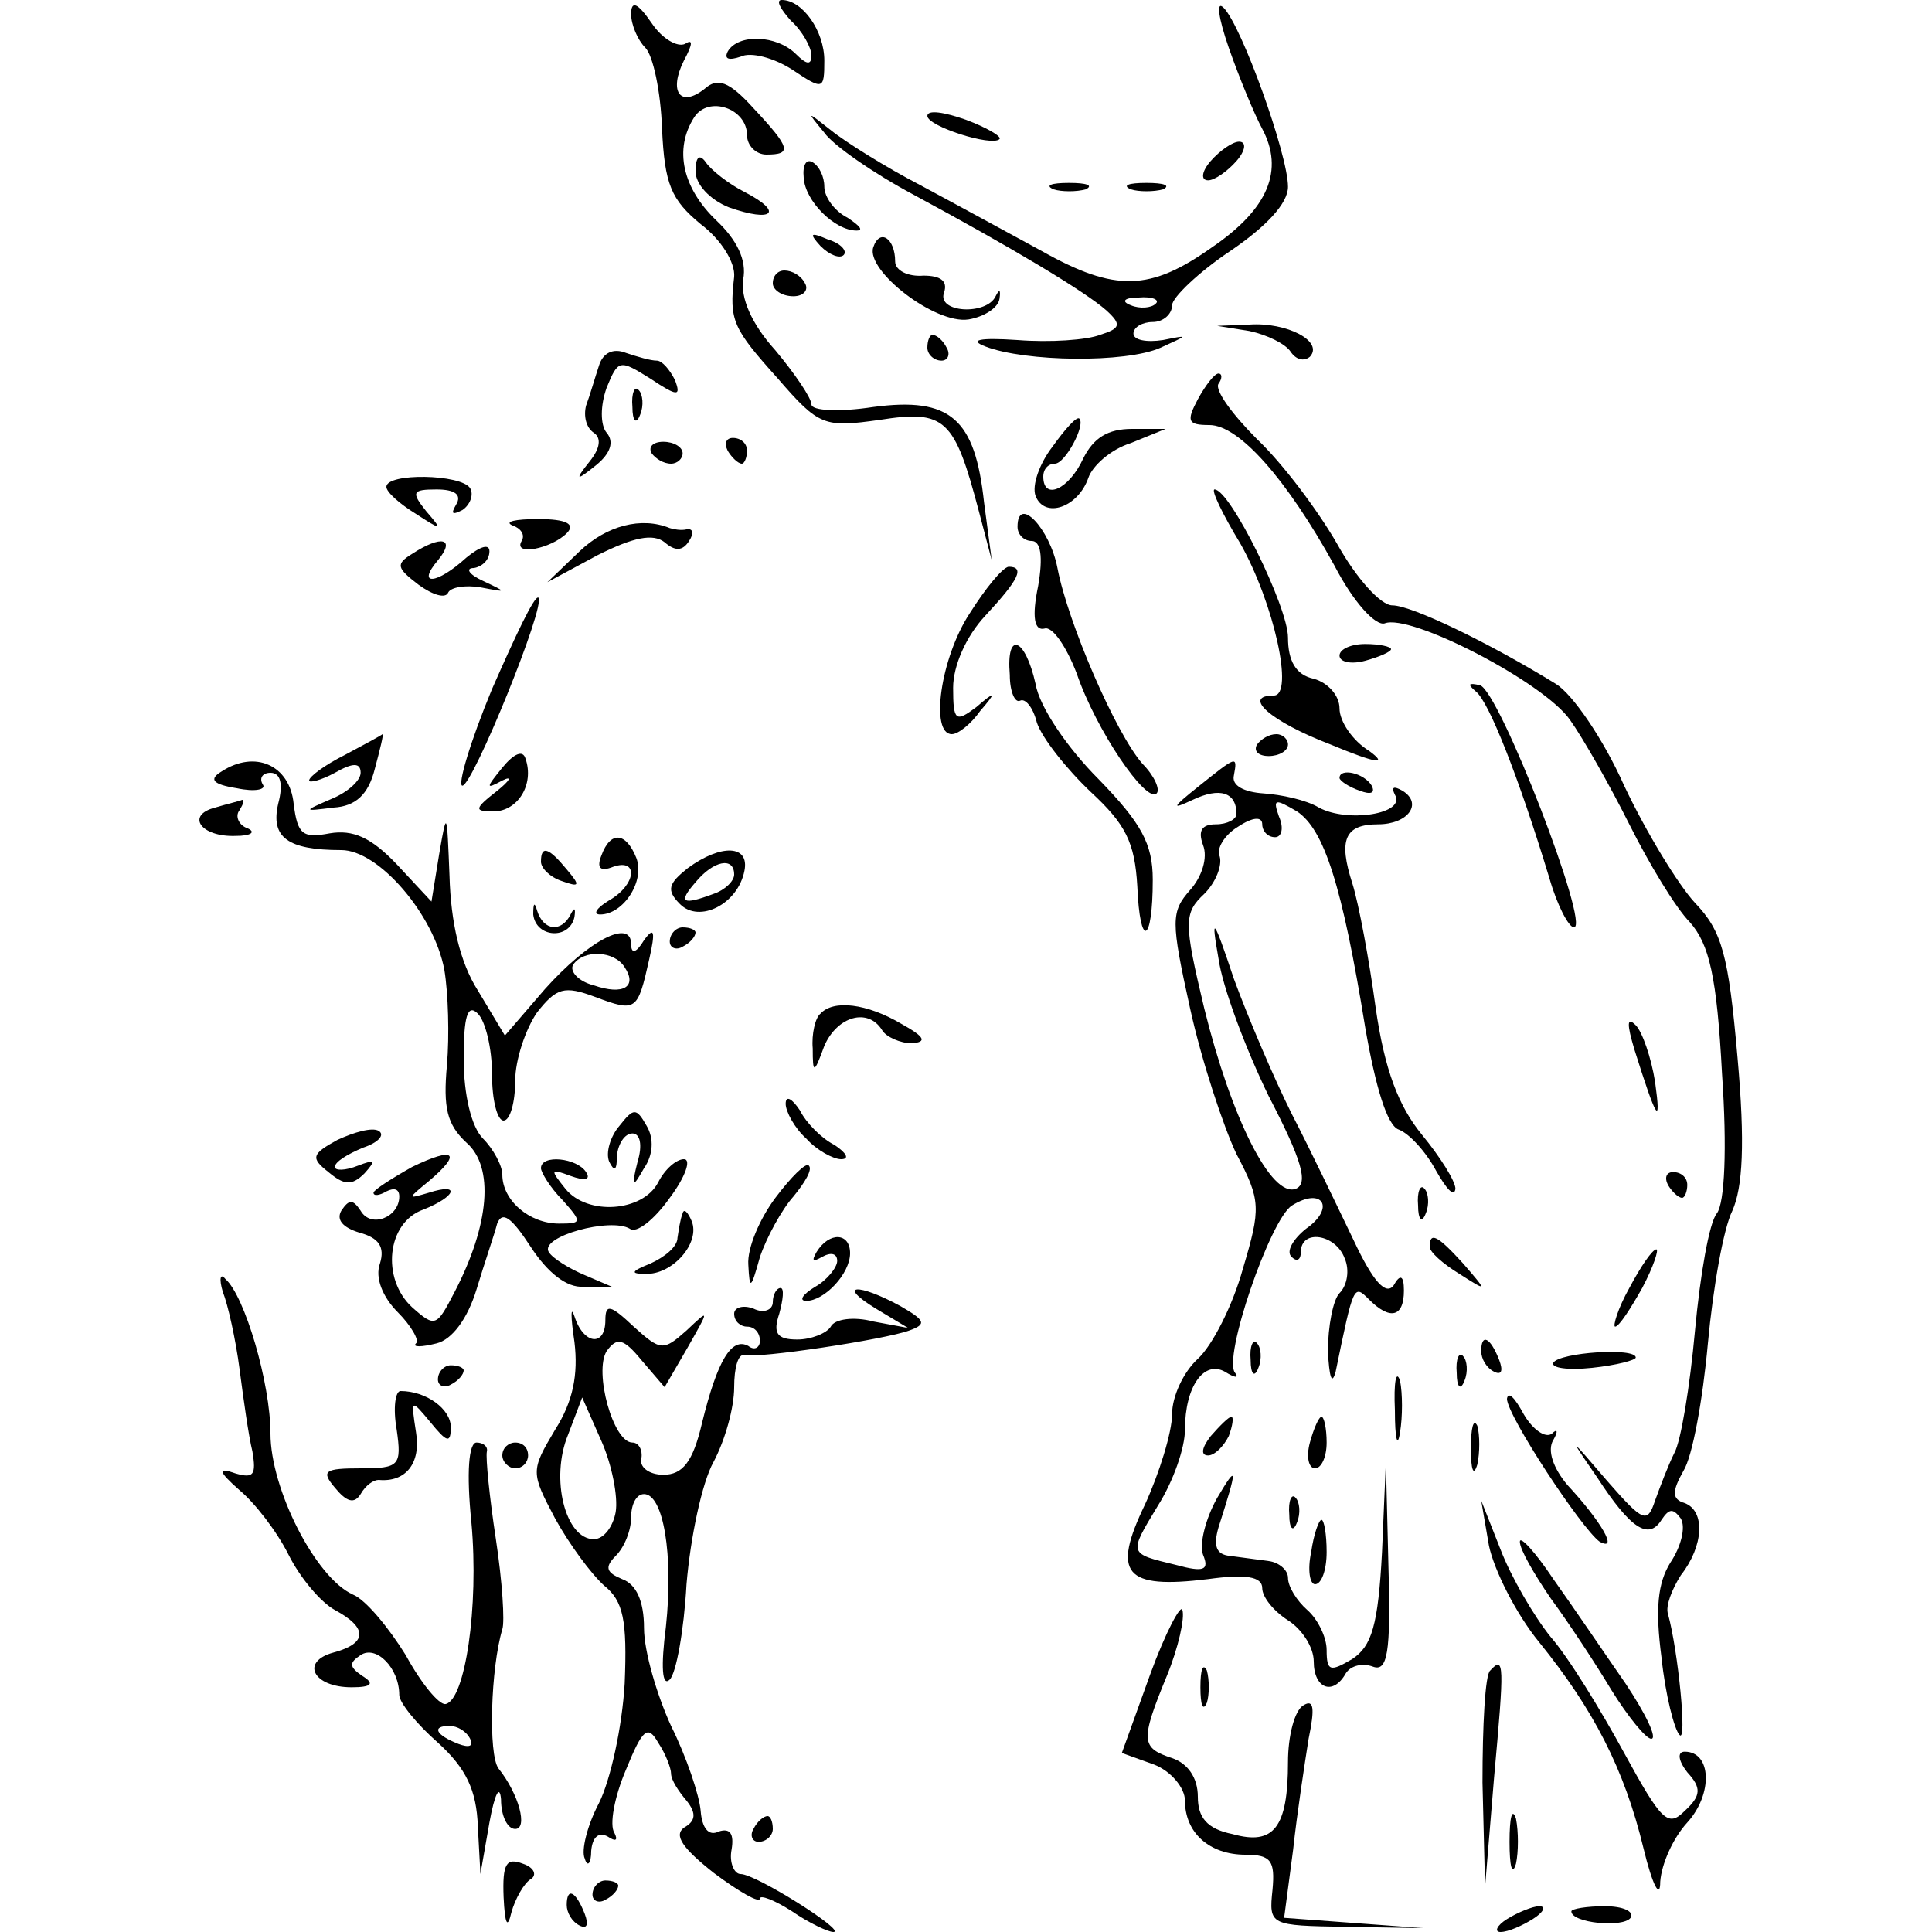 <svg version="1.0" xmlns="http://www.w3.org/2000/svg" width="200" height="200" viewBox="0 0 150 150"><path d="M49 1.1c0 .8.5 2 1.1 2.6.6.6 1.2 3.4 1.3 6.3.2 4.3.7 5.5 3 7.4 1.6 1.2 2.7 3 2.6 4.1-.4 3.4-.1 4 3.4 7.9 3.2 3.7 3.6 3.8 7.9 3.2 5.1-.8 5.8-.1 7.7 7.1l1 3.8-.6-4.5c-.7-6.5-2.6-8.2-8.6-7.4-2.6.4-4.8.3-4.8-.2s-1.3-2.4-2.8-4.2c-1.9-2.1-2.7-4.1-2.5-5.5.3-1.5-.5-3.1-2.1-4.6-2.6-2.5-3.3-5.5-1.7-8C55 7.4 58 8.4 58 10.5c0 .8.7 1.5 1.5 1.5 2 0 1.9-.5-1-3.6-1.9-2.1-2.8-2.4-3.8-1.5-1.9 1.5-2.8.2-1.6-2.2.7-1.3.7-1.7.1-1.3-.6.3-1.8-.4-2.6-1.6C49.5.2 49 0 49 1.1zM61.4 1.6c.9.8 1.6 2.1 1.6 2.7 0 .8-.4.7-1.2-.1-1.5-1.5-4.5-1.6-5.3-.2-.3.6.1.7 1 .4.8-.4 2.6.1 4 1C63.9 7 64 7 64 4.7S62.3 0 60.7 0c-.5 0-.1.7.7 1.6zM95.4 3.7c.8 2.3 2 5.2 2.6 6.3 1.7 3.2.5 6.2-3.9 9.2-4.8 3.4-7.5 3.5-13.2.3-2.4-1.3-6.6-3.6-9.4-5.1-2.7-1.4-5.9-3.4-7-4.3-1.9-1.5-1.9-1.5-.5.2.7 1 3.9 3.2 6.9 4.8 7.6 4.1 13.3 7.5 15 9 1.2 1.1 1.1 1.4-.5 1.9-1 .4-3.9.6-6.4.4-3-.2-3.8 0-2.5.5 3.1 1.2 10.9 1.3 13.6.1 2.2-1 2.2-1 .2-.6-1.3.2-2.3 0-2.3-.5s.7-.9 1.5-.9 1.5-.6 1.5-1.3c0-.6 2.1-2.6 4.5-4.2 2.8-1.9 4.5-3.7 4.5-5C100 12 96.4 2 95 .6c-.6-.6-.4.8.4 3.1zm-5.7 19.9c-.3.3-1.2.4-1.9.1-.8-.3-.5-.6.6-.6 1.1-.1 1.7.2 1.3.5z"/><path d="M72 9c0 .8 5 2.4 5.6 1.8.2-.2-1-.9-2.6-1.5-1.7-.6-3-.8-3-.3zM94 12.5c-.7.8-.8 1.5-.2 1.5.5 0 1.5-.7 2.2-1.5.7-.8.8-1.5.2-1.5-.5 0-1.5.7-2.2 1.5zM54 13.3c0 1 1.1 2.2 2.6 2.8 3.4 1.2 4.3.4 1.2-1.2-1.2-.6-2.6-1.7-3-2.3-.5-.7-.8-.4-.8.7zM62.4 13.8c.1 1.8 2.4 4.1 4.1 4.1.6 0 .2-.4-.7-1-1-.5-1.8-1.6-1.8-2.4 0-.8-.4-1.6-.9-1.9-.5-.3-.8.2-.7 1.2zM81.8 14.7c.6.2 1.8.2 2.5 0 .6-.3.1-.5-1.3-.5-1.4 0-1.9.2-1.2.5zM87.8 14.7c.6.2 1.8.2 2.5 0 .6-.3.1-.5-1.3-.5-1.4 0-1.9.2-1.2.5zM63.7 19.1c.7.7 1.5 1 1.8.7.3-.3-.2-.9-1.2-1.2-1.4-.6-1.5-.5-.6.5zM67.8 19.2c-.6 1.8 4.8 6 7.4 5.6 1.2-.2 2.3-.9 2.4-1.6.1-.7 0-.8-.3-.2-.7 1.5-4.6 1.3-4-.3.3-.9-.3-1.3-1.6-1.3-1.2.1-2.2-.4-2.2-1.1 0-1.8-1.2-2.6-1.7-1.1zM60 22c0 .5.7 1 1.6 1 .8 0 1.2-.5.9-1-.3-.6-1-1-1.6-1-.5 0-.9.4-.9 1zM97 25.7c1.4.3 2.8 1 3.2 1.6.4.6 1 .8 1.5.4 1.1-1.2-1.8-2.7-4.7-2.5l-2.5.1 2.5.4zM72 27c0 .5.5 1 1.1 1 .5 0 .7-.5.4-1-.3-.6-.8-1-1.1-1-.2 0-.4.4-.4 1zM46.5 28.4c-.3.9-.7 2.3-1 3.1-.2.8 0 1.7.6 2.1.6.4.5 1.2-.3 2.2-1.2 1.5-1.1 1.6.5.3 1.1-.9 1.4-1.8.8-2.5-.5-.6-.5-2.1 0-3.5.9-2.2 1-2.2 3.4-.7 2.1 1.4 2.4 1.4 1.9.1-.4-.8-1-1.5-1.4-1.5-.5 0-1.5-.3-2.4-.6-1-.4-1.8 0-2.1 1zM93 31c-.9 1.7-.8 2 .9 2 2.3 0 6 4.2 9.7 10.9 1.5 2.9 3.2 4.7 3.9 4.5 2-.8 12.4 4.6 14.4 7.5 1 1.4 3.1 5.1 4.6 8.1 1.5 3 3.6 6.5 4.7 7.6 1.5 1.7 2.1 4.2 2.5 11.8.4 5.8.2 10-.4 10.8-.6.7-1.3 4.8-1.7 9.1-.4 4.4-1.1 8.6-1.6 9.5-.5 1-1.1 2.6-1.5 3.7-.6 1.8-.9 1.7-3.7-1.5-3-3.5-3-3.5-.8-.3 2.6 4 4 4.9 5 3.3.6-.9.9-.9 1.5-.1.4.7 0 2.2-.8 3.4-1 1.6-1.2 3.6-.7 7.4.3 2.9 1 5.6 1.4 6 .6.7-.1-6.5-.9-9.4-.2-.6.3-1.9 1-3 1.8-2.3 1.9-5 .3-5.6-1-.3-1-.9-.1-2.5.7-1.1 1.5-5.5 1.9-9.9.4-4.3 1.2-8.9 1.9-10.3.8-1.8 1-5.2.4-11.9-.7-8-1.2-9.8-3.3-12-1.3-1.4-3.8-5.5-5.5-9.1-1.6-3.6-4-7.1-5.3-7.9-5.2-3.2-11.2-6.1-12.7-6.1-.9 0-2.8-2.1-4.3-4.8-1.5-2.6-4.2-6.2-6.2-8.1-1.9-1.9-3.3-3.8-3-4.3.3-.4.3-.8 0-.8s-1 .9-1.6 2z"/><path d="M49.1 31.6c0 1.1.3 1.4.6.6.3-.7.2-1.6-.1-1.9-.3-.4-.6.2-.5 1.3zM81.7 34.7c-1 1.3-1.6 3-1.3 3.8.7 1.8 3.3.9 4.1-1.4.3-.9 1.7-2.2 3.3-2.7l2.7-1.1h-2.6c-1.9 0-3 .7-3.8 2.3C83 38 81 38.9 81 37c0-.6.4-1 .9-1 .8 0 2.4-3 1.9-3.5-.2-.2-1.1.8-2.1 2.2zM50.6 35.2c.3.4.9.8 1.5.8.5 0 .9-.4.9-.8 0-.5-.7-.9-1.5-.9s-1.2.4-.9.9zM56.5 35c.3.5.8 1 1.1 1 .2 0 .4-.5.4-1 0-.6-.5-1-1.1-1-.5 0-.7.4-.4 1zM30 37.8c0 .4 1 1.3 2.3 2.1 2 1.3 2.1 1.3.8-.2-1.2-1.5-1.1-1.7.8-1.7 1.4 0 2 .4 1.5 1.2-.4.7-.3.8.5.4.6-.4.9-1.2.6-1.7-.7-1.1-6.5-1.2-6.5-.1zM96.3 42.2c2.6 4.6 4.2 11.8 2.6 11.8-2.5 0-.3 2 4.4 3.8 3.6 1.5 4.5 1.6 3 .5-1.3-.8-2.3-2.3-2.3-3.3s-.9-2-2-2.3c-1.4-.3-2-1.4-2-3.2 0-2.4-4.5-11.5-5.7-11.5-.3 0 .6 1.9 2 4.2zM39.8 40.8c.6.2 1 .7.7 1.2-.7 1.2 2.3.6 3.5-.6.7-.7 0-1.1-2.2-1.1-1.8 0-2.7.2-2 .5zM45 42.8l-2.5 2.4 3.9-2.1c2.8-1.4 4.3-1.7 5.2-1 .8.7 1.4.7 1.9-.1.4-.6.3-1-.2-.9-.4.1-1 0-1.3-.1-2.2-.9-4.9-.2-7 1.8zM79 40.9c0 .6.5 1.1 1.1 1.1.7 0 .9 1.2.5 3.5-.5 2.4-.3 3.5.5 3.3.6-.2 1.7 1.4 2.5 3.5 1.5 4.4 5.4 10.1 6.2 9.3.3-.3-.2-1.4-1.1-2.3-2.1-2.4-5.8-11-6.6-15.2-.6-3.1-3.1-5.7-3.1-3.2zM32 43c-1.3.8-1.2 1.1.5 2.4 1.1.8 2.1 1.1 2.3.6.2-.4 1.3-.6 2.5-.4 2.1.4 2.1.4.2-.5-1.1-.5-1.4-1-.7-1 .6-.1 1.2-.6 1.2-1.3 0-.6-.7-.4-1.8.5-2.3 2.1-3.9 2.2-2.2.2 1.4-1.7.3-2-2-.5zM75.3 47.6C73 51.1 72.2 57 73.9 57c.5 0 1.5-.8 2.2-1.8 1.3-1.5 1.2-1.6-.3-.3-1.6 1.2-1.8 1.1-1.8-1.5 0-1.7 1-4 2.5-5.6 2.6-2.8 3.1-3.8 1.8-3.8-.5.1-1.8 1.7-3 3.6zM38.2 53.5c-1.7 4.1-2.7 7.5-2.3 7.5.8 0 6.5-14 5.9-14.6-.3-.2-1.8 3-3.6 7.1zM78.4 52.4c0 1.3.4 2.2.8 2 .4-.2 1 .5 1.3 1.7.4 1.2 2.3 3.6 4.2 5.4 2.7 2.5 3.4 3.9 3.6 7.3.2 4.9 1.2 4.5 1.2-.5 0-2.8-.9-4.4-4.2-7.8-2.4-2.4-4.6-5.6-4.9-7.4-.8-3.6-2.3-4.2-2-.7zM104 50.9c0 .5.9.7 2 .4 1.1-.3 2-.7 2-.9 0-.2-.9-.4-2-.4s-2 .4-2 .9zM114.6 53.7c1 .8 3.3 6.6 5.7 14.5.6 2.1 1.5 3.8 1.9 3.8 1.3 0-5.8-18.4-7.3-18.8-.9-.2-1-.1-.3.5zM26.8 58.6c-1.6.8-2.8 1.7-2.8 2 0 .2.9 0 2-.6 1.4-.8 2-.8 2 0 0 .6-1 1.5-2.2 2-2.3 1-2.3 1 .1.7 1.7-.1 2.7-1 3.2-3 .4-1.5.7-2.7.6-2.7-.1.1-1.4.8-2.9 1.6zM97.6 57.8c-.3.5.1.9.9.9s1.5-.4 1.5-.9c0-.4-.4-.8-.9-.8-.6 0-1.2.4-1.5.8zM39 59.6c-1.3 1.6-1.3 1.7 0 1 .8-.4.6 0-.4.8-1.8 1.4-1.8 1.6-.3 1.6 1.9 0 3.2-2.1 2.5-4.1-.2-.7-.9-.4-1.8.7z"/><path d="M17.2 59.9c-1 .6-.7 1 1.2 1.3 1.4.3 2.3.1 2-.3-.3-.5 0-.9.6-.9.8 0 1 .9.6 2.4-.6 2.6.7 3.6 4.9 3.6 2.9 0 7.2 5 8 9.3.3 1.8.4 5.1.2 7.4-.3 3.3 0 4.6 1.5 6 2.2 1.9 1.8 6.4-.9 11.6-1.4 2.7-1.5 2.8-3.3 1.2-2.4-2.2-2-6.6.9-7.6 2.5-1 2.9-2.1.4-1.3-1.7.5-1.7.5 0-.9 2.6-2.2 2-2.7-1.3-1.1-1.6.9-3 1.8-3 2 0 .3.5.2 1-.1.6-.3 1-.2 1 .4 0 1.6-2.2 2.5-3 1.1-.6-.9-.9-.9-1.5 0-.4.7.1 1.3 1.4 1.7 1.5.4 2 1.1 1.6 2.4-.4 1.1.2 2.6 1.4 3.8 1 1 1.7 2.2 1.4 2.4-.3.3.4.3 1.6 0 1.2-.3 2.4-1.9 3.1-4.2.6-2 1.4-4.3 1.6-5.1.4-1 1.1-.5 2.6 1.8 1.3 2 2.8 3.2 4.1 3.1h2.2l-2.1-.9c-1.2-.5-2.5-1.3-2.8-1.8-.7-1.2 4.8-2.7 6.3-1.8.5.4 1.9-.7 3.1-2.4 1.2-1.6 1.7-3 1.1-3-.6 0-1.5.8-2 1.8-1.2 2.3-5.5 2.6-7.2.5-1.2-1.5-1.2-1.6.4-1 1.1.4 1.6.3 1.2-.3-.7-1.1-3.5-1.4-3.5-.3 0 .3.7 1.5 1.7 2.5 1.5 1.7 1.5 1.8-.3 1.8-2.3 0-4.4-1.8-4.4-3.8 0-.7-.7-2-1.5-2.8-.9-.9-1.5-3.4-1.5-6.2 0-3.3.3-4.3 1.1-3.5.6.6 1.1 2.7 1.1 4.7s.4 3.6.9 3.6.9-1.4.9-3.1c0-1.6.8-4 1.7-5.3 1.5-1.9 2.1-2.1 4.5-1.2 3.2 1.2 3.3 1.1 4.2-2.9.5-2.2.4-2.6-.4-1.5-.6 1-1 1.1-1 .3 0-2-3.3-.3-6.7 3.5l-3.1 3.6-2.1-3.5c-1.4-2.2-2.1-5.3-2.2-8.9-.2-5-.2-5.2-.8-1.7l-.6 3.7-2.7-2.9c-2-2.1-3.4-2.7-5.2-2.4-2.1.4-2.5.1-2.8-2.3-.3-3-3-4.2-5.6-2.5zm31.3 15.2c1 1.5-.1 2.2-2.4 1.4-1.2-.3-1.9-1.1-1.6-1.6.8-1.2 3.2-1.1 4 .2zM93 61.1c-2 1.6-2.1 1.8-.4 1 2.1-1 3.4-.6 3.4 1.1 0 .4-.7.8-1.6.8-1.1 0-1.4.5-1 1.6.4 1-.1 2.5-1 3.5-1.5 1.7-1.5 2.4 0 9.2.9 4.1 2.6 9.2 3.6 11.3 1.9 3.6 1.9 4.2.5 8.9-.8 2.9-2.4 6-3.5 7s-2 2.9-2 4.3-1 4.6-2.1 7c-2.6 5.4-1.6 6.6 4.9 5.8 2.9-.4 4.2-.2 4.2.7 0 .7.9 1.8 2 2.5s2 2.1 2 3.2c0 2.1 1.5 2.7 2.5.9.4-.6 1.3-.8 2.1-.5 1.1.4 1.4-1 1.2-7.7l-.2-8.2-.3 7c-.3 5.7-.8 7.3-2.3 8.3-1.7 1-2 1-2-.7 0-1-.7-2.4-1.5-3.1-.8-.7-1.5-1.8-1.5-2.5 0-.6-.7-1.2-1.5-1.3-.8-.1-2.2-.3-3-.4-1.1-.1-1.3-.8-.9-2.2 1.5-4.7 1.5-5-.1-2.3-.9 1.6-1.4 3.6-1.1 4.4.5 1.2.1 1.4-2.1.8-3.7-.9-3.7-.8-1.4-4.6 1.2-1.9 2.1-4.5 2.1-5.9 0-3.4 1.5-5.4 3.1-4.5.8.5 1.1.5.8.1-1-1.1 2.7-11.9 4.4-13 2.4-1.5 3.4.2 1.1 1.8-1 .8-1.6 1.8-1.1 2.2.4.4.7.2.7-.4 0-1.8 2.7-1.4 3.4.5.4.9.2 2.1-.4 2.7-.5.5-.9 2.6-.9 4.5.1 2 .3 2.7.6 1.6 1.4-6.8 1.4-6.8 2.6-5.6 1.6 1.6 2.7 1.4 2.7-.7 0-1.2-.3-1.3-.8-.4-.6.8-1.6-.3-3.1-3.5-1.3-2.7-3.4-7.1-4.8-9.8-1.4-2.8-3.4-7.5-4.5-10.5-1.6-4.8-1.8-5-1.2-1.6.3 2.2 2.1 7 3.9 10.7 2.6 5 3.1 6.8 2.1 7.2-1.9.7-5-5.5-7.1-14-1.6-6.7-1.6-7.4 0-8.9.9-.9 1.4-2.2 1.2-2.9-.3-.6.4-1.7 1.4-2.3 1.2-.8 1.9-.8 1.9-.2 0 .5.4 1 1 1 .5 0 .7-.7.3-1.6-.5-1.4-.3-1.4 1.4-.4 2.1 1.4 3.5 5.7 5.3 16.8.8 4.6 1.7 7.6 2.6 7.9.8.3 2.1 1.7 2.9 3.2.8 1.4 1.4 2.1 1.5 1.4 0-.6-1.2-2.5-2.6-4.2-1.8-2.2-2.9-5-3.6-9.9-.5-3.7-1.3-8-1.8-9.6-1.1-3.4-.6-4.6 2-4.6 2.3 0 3.5-1.6 1.9-2.6-.7-.4-.9-.3-.6.3.9 1.5-3.7 2.2-5.9 1-1-.6-2.9-1-4.3-1.1-1.5-.1-2.5-.6-2.3-1.4.3-1.6.2-1.5-2.8.9z"/><path d="M104 60.4c0 .2.7.7 1.6 1 .8.3 1.2.2.9-.4-.6-1-2.5-1.4-2.5-.6zM16.7 62.7c-2.3.6-1.1 2.3 1.6 2.2 1.2 0 1.6-.3.9-.6-.6-.2-1-.9-.6-1.4.3-.5.4-.8.2-.8-.2.1-1.1.3-2.1.6zM46.7 66.4c-.4 1-.1 1.3.9.9 2-.7 1.8 1.4-.3 2.6-1 .6-1.3 1.1-.7 1.1 1.8 0 3.5-2.6 2.8-4.4-.8-2-2-2.1-2.7-.2zM42 66.9c0 .5.7 1.2 1.6 1.5 1.4.5 1.5.4.4-.9-1.4-1.7-2-1.9-2-.6zM53.4 67.4c-1.5 1.2-1.7 1.7-.6 2.8 1.5 1.5 4.5 0 5-2.6.4-2-1.8-2.1-4.4-.2zm3.6.5c0 .5-.7 1.2-1.6 1.5-2.4.9-2.8.7-1.4-.9 1.4-1.7 3-2 3-.6zM41.4 71c.2 1.8 2.8 2 3.2.2.1-.7 0-.8-.3-.2-.7 1.4-2.1 1.3-2.6-.3-.2-.7-.3-.6-.3.3zM52 73.1c0 .5.5.7 1 .4.6-.3 1-.8 1-1.1 0-.2-.4-.4-1-.4-.5 0-1 .5-1 1.1zM63.7 78.7c-.4.3-.7 1.6-.6 2.7 0 2 .1 2 .9-.2 1-2.3 3.4-3 4.5-1.2.3.5 1.4 1 2.3 1 1.2-.1 1-.5-.8-1.5-2.7-1.6-5.3-1.9-6.3-.8zM126.9 81.5c1.7 5.4 2.1 6.1 1.6 2.5-.3-1.9-1-3.9-1.5-4.4-.7-.7-.7-.1-.1 1.9zM61 85.7c0 .6.7 1.9 1.6 2.7.8.9 2.1 1.6 2.7 1.6.7 0 .4-.5-.5-1.1-1-.5-2.2-1.7-2.7-2.7-.6-.9-1.1-1.2-1.1-.5zM48.1 87.4c-.7.8-1.1 2.1-.8 2.8.4.8.6.7.6-.5.1-.9.6-1.7 1.2-1.7s.8.9.4 2.2c-.5 2-.4 2.1.5.5.7-1 .8-2.3.2-3.3-.8-1.4-1-1.4-2.1 0zM26.2 88.5c-2 1.1-2.1 1.4-.7 2.5 1.2 1 1.8 1.1 2.8.1.9-1 .8-1.1-.5-.6-1 .4-1.8.4-1.8.1 0-.4 1-1 2.2-1.5 1.2-.4 1.7-1 1.2-1.3-.5-.3-1.9.1-3.2.7zM60.2 93c-1.2 1.6-2.2 3.9-2.1 5.2.1 2 .2 1.9.9-.6.5-1.5 1.7-3.7 2.6-4.7.9-1.1 1.5-2.1 1.2-2.4-.2-.3-1.4.9-2.6 2.5zM129.5 92c.3.5.8 1 1.1 1 .2 0 .4-.5.4-1 0-.6-.5-1-1.1-1-.5 0-.7.4-.4 1zM110.1 93.6c0 1.1.3 1.4.6.6.3-.7.2-1.6-.1-1.9-.3-.4-.6.2-.5 1.3zM53 94.2c-.2.5-.3 1.3-.4 1.9 0 .7-1 1.5-2.1 2-1.5.6-1.6.8-.4.8 2.1.1 4.3-2.4 3.6-4.1-.3-.7-.6-1-.7-.6zM63.4 97.2c-.4.7-.3.8.4.4s1.2-.3 1.2.3c0 .5-.8 1.5-1.7 2-1 .6-1.3 1.1-.7 1.1 1.4 0 3.4-2.1 3.4-3.7s-1.6-1.7-2.6-.1zM111 96.8c0 .4 1 1.3 2.3 2.1 2.2 1.4 2.2 1.4.3-.8-2-2.2-2.6-2.5-2.6-1.3zM126.5 100c-.9 1.6-1.3 3-1.1 3 .3 0 1.2-1.4 2.1-3 .9-1.7 1.3-3 1.1-3-.3 0-1.2 1.3-2.1 3zM17.3 100.3c.4 1 1 3.7 1.3 6 .3 2.3.7 5.2 1 6.4.3 1.8.1 2.1-1.3 1.7-1.4-.5-1.4-.2.3 1.3 1.2 1 2.9 3.2 3.8 5 .9 1.8 2.5 3.7 3.6 4.3 2.6 1.4 2.5 2.6-.1 3.3-2.6.7-1.6 2.7 1.4 2.7 1.6 0 1.8-.3.8-.9-1-.7-1-1-.1-1.6 1.2-.8 3 1 3 3.1 0 .6 1.4 2.3 3 3.7 2.2 2 3 3.7 3.1 6.5l.2 3.7.7-4c.4-2.2.8-3 .9-1.8 0 1.3.5 2.3 1.1 2.3 1 0 .3-2.7-1.3-4.7-.8-1.1-.6-7.8.3-10.8.2-.6 0-3.7-.5-7s-.8-6.3-.7-6.8c.1-.4-.3-.7-.8-.7-.6 0-.8 2.3-.4 6.2.6 6.6-.5 13.8-2 14.1-.5.1-1.9-1.6-3.1-3.8-1.3-2.1-3.1-4.3-4.1-4.7-2.9-1.3-6.4-8.2-6.4-12.5 0-3.9-2-10.7-3.5-12-.4-.5-.5 0-.2 1zM36.5 135c.3.6-.1.7-.9.4-1.8-.7-2.1-1.4-.7-1.4.6 0 1.3.4 1.6 1z"/><path d="M60 101.1c0 .6-.7.9-1.5.5-.8-.3-1.5-.1-1.5.4 0 .6.5 1 1 1 .6 0 1 .5 1 1.1 0 .5-.4.8-.9.4-1.3-.7-2.4 1.1-3.6 6-.7 3-1.5 4-3 4-1.1 0-1.9-.6-1.7-1.3.1-.6-.2-1.2-.7-1.2-1.5 0-3-5.5-2-7.1.8-1.1 1.3-1 2.7.7l1.8 2.1 1.8-3.1c1.7-3 1.7-3-.1-1.3-1.8 1.6-2 1.6-4.1-.3-1.8-1.7-2.2-1.8-2.2-.5 0 2.1-1.7 1.9-2.4-.3-.3-.9-.3 0 0 2 .3 2.5-.1 4.6-1.5 6.8-1.9 3.2-1.9 3.3 0 6.9 1.1 2 2.8 4.3 3.8 5.2 1.5 1.2 1.8 2.7 1.6 7.6-.2 3.4-1.1 7.5-2 9.3-.9 1.7-1.4 3.7-1.1 4.3.2.7.5.4.5-.6.1-1.1.6-1.5 1.3-1.1.6.4.8.3.5-.3-.4-.6 0-2.8.9-4.9 1.3-3.2 1.7-3.5 2.5-2.1.6.9 1 2 1 2.4 0 .5.6 1.4 1.2 2.1.8 1 .7 1.6-.2 2.1-.8.6-.1 1.6 2.3 3.5 2 1.5 3.6 2.4 3.6 2 0-.3 1.1.1 2.5 1 1.3.9 2.8 1.6 3.2 1.6 1.1 0-6-4.5-7.2-4.5-.5 0-.9-.9-.7-1.9.2-1.2-.1-1.7-1-1.4-.8.4-1.3-.3-1.4-1.6-.1-1.2-1.1-4.2-2.3-6.6-1.1-2.4-2.1-5.8-2.1-7.6 0-2.1-.6-3.4-1.7-3.8-1.2-.5-1.4-.9-.5-1.8.7-.7 1.2-2 1.2-3s.4-1.8 1-1.8c1.5 0 2.3 4.7 1.7 10.3-.4 3.1-.3 4.7.3 4.1.5-.5 1.1-3.8 1.3-7.4.3-3.6 1.2-7.9 2.1-9.5.9-1.7 1.6-4.2 1.6-5.8 0-1.5.3-2.6.8-2.5 1 .3 10.9-1.2 12.8-1.9 1.4-.5 1.2-.8-.7-1.9-3.3-1.8-5-1.7-1.9.2l2.5 1.5-2.7-.5c-1.5-.4-3-.2-3.3.4-.3.5-1.5 1-2.6 1-1.6 0-1.9-.5-1.4-2 .3-1.1.4-2 .1-2-.3 0-.6.5-.6 1.1zm-12.2 16.3c-.2 1.1-.9 2.1-1.7 2.1-2.2 0-3.4-4.7-2-8.1l1.1-2.9 1.5 3.4c.8 1.8 1.3 4.3 1.1 5.5zM97.1 105.6c0 1.1.3 1.4.6.6.3-.7.2-1.6-.1-1.9-.3-.4-.6.2-.5 1.3zM115 104.9c0 .6.4 1.3 1 1.6.6.3.7-.1.4-.9-.7-1.8-1.4-2.1-1.4-.7zM113.1 106.6c0 1.1.3 1.4.6.6.3-.7.2-1.6-.1-1.9-.3-.4-.6.2-.5 1.3zM120.6 105.8c-.2.4 1.1.6 3 .4 1.9-.2 3.4-.6 3.4-.8 0-.8-5.9-.4-6.4.4zM34 107.1c0 .5.5.7 1 .4.6-.3 1-.8 1-1.1 0-.2-.4-.4-1-.4-.5 0-1 .5-1 1.1zM108.3 109.5c0 2.2.2 3 .4 1.7.2-1.2.2-3 0-4-.3-.9-.5.1-.4 2.3zM30.8 111c.4 2.8.2 3-2.8 3-2.8 0-3.1.2-2 1.5.9 1.1 1.5 1.3 2 .5.4-.7 1-1.1 1.4-1.1 2.1.2 3.3-1.3 2.9-3.7-.4-2.6-.4-2.6 1.1-.8 1.3 1.6 1.6 1.7 1.6.4 0-1.4-1.9-2.8-3.9-2.8-.4 0-.6 1.3-.3 3zM117 108.6c0 1.3 5.8 10.1 7.2 11.1 1.5.8.1-1.6-2.5-4.4-1.1-1.3-1.6-2.7-1.1-3.5.4-.7.3-.9-.1-.5-.5.4-1.5-.3-2.2-1.5-.7-1.3-1.2-1.8-1.3-1.2zM94 111.5c-.7.9-.8 1.5-.2 1.5.5 0 1.2-.7 1.6-1.5.3-.8.4-1.5.2-1.5s-.9.7-1.6 1.5zM101.7 112c-.3 1.1-.1 2 .4 2s.9-.9.9-2-.2-2-.4-2-.6.9-.9 2zM114.2 112.5c0 1.6.2 2.2.5 1.2.2-.9.2-2.3 0-3-.3-.6-.5.1-.5 1.8zM39 113c0 .5.5 1 1 1 .6 0 1-.5 1-1 0-.6-.4-1-1-1-.5 0-1 .4-1 1zM100.1 117.6c0 1.1.3 1.4.6.6.3-.7.2-1.6-.1-1.9-.3-.4-.6.2-.5 1.3zM115.6 120c.4 1.9 2.1 5.3 3.9 7.5 4.2 5.2 6.6 9.8 8.1 16 .7 2.9 1.3 4 1.3 2.6.1-1.4 1-3.4 2.1-4.6 2-2.2 1.9-5.5-.2-5.5-.6 0-.5.7.2 1.6 1.1 1.2 1.1 1.8-.2 3-1.3 1.3-1.8.8-4.7-4.5-1.8-3.3-4.3-7.4-5.7-9-1.3-1.6-3.1-4.7-3.9-6.8l-1.5-3.8.6 3.5zM101.8 120.5c-.3 1.4-.1 2.5.3 2.5.5 0 .9-1.1.9-2.5s-.2-2.5-.4-2.5-.6 1.1-.8 2.5z"/><path d="M118 119.7c0 .6 1.1 2.5 2.4 4.4 1.4 1.9 3.5 5.1 4.7 7.1 1.3 2.1 2.7 3.8 3.1 3.8.5 0-.4-1.9-2-4.3-1.6-2.3-4.1-6-5.6-8.1-1.4-2.1-2.6-3.4-2.6-2.9zM89.3 130l-2.2 6.1 2.5.9c1.3.5 2.4 1.8 2.4 2.8 0 2.5 1.9 4.2 4.7 4.2 2 0 2.3.5 2.1 2.7-.3 2.8-.2 2.8 5.7 2.9l6 .1-5.4-.4-5.4-.4.7-5.3c.3-2.8.9-6.7 1.2-8.6.5-2.4.4-3.1-.4-2.6-.7.4-1.2 2.4-1.2 4.4 0 5.1-1.1 6.5-4.3 5.6-2-.4-2.7-1.3-2.7-2.9 0-1.5-.8-2.6-2-3-2.4-.8-2.5-1.3-.4-6.4.9-2.2 1.4-4.5 1.2-5.1-.1-.5-1.3 1.7-2.5 5z"/><path d="M93.2 131c0 1.4.2 1.9.5 1.2.2-.6.2-1.8 0-2.5-.3-.6-.5-.1-.5 1.3zM115.7 129.7c-.4.3-.6 4.3-.6 8.7l.2 8.1.7-8.5c.8-8.8.8-9.5-.3-8.3zM117.2 143c0 1.9.2 2.7.5 1.7.2-.9.2-2.5 0-3.5-.3-.9-.5-.1-.5 1.8zM58.5 142c-.3.5-.1 1 .4 1 .6 0 1.1-.5 1.1-1 0-.6-.2-1-.4-1-.3 0-.8.4-1.1 1zM39.1 147.3c.1 2.1.3 2.5.6 1.2.3-1.1 1-2.3 1.5-2.6.5-.3.3-.9-.6-1.2-1.3-.5-1.6 0-1.5 2.6zM46 147.1c0 .5.5.7 1 .4.6-.3 1-.8 1-1.1 0-.2-.4-.4-1-.4-.5 0-1 .5-1 1.1zM44 147.9c0 .6.4 1.3 1 1.6.6.3.7-.1.4-.9-.7-1.8-1.4-2.1-1.4-.7zM117 149c-.8.5-1 1-.5 1 .6 0 1.7-.5 2.5-1s1.1-1 .5-1c-.5 0-1.7.5-2.5 1zM122 148.4c0 .9 4 1.3 4.6.5.3-.5-.6-.9-2-.9s-2.6.2-2.6.4z"/></svg>